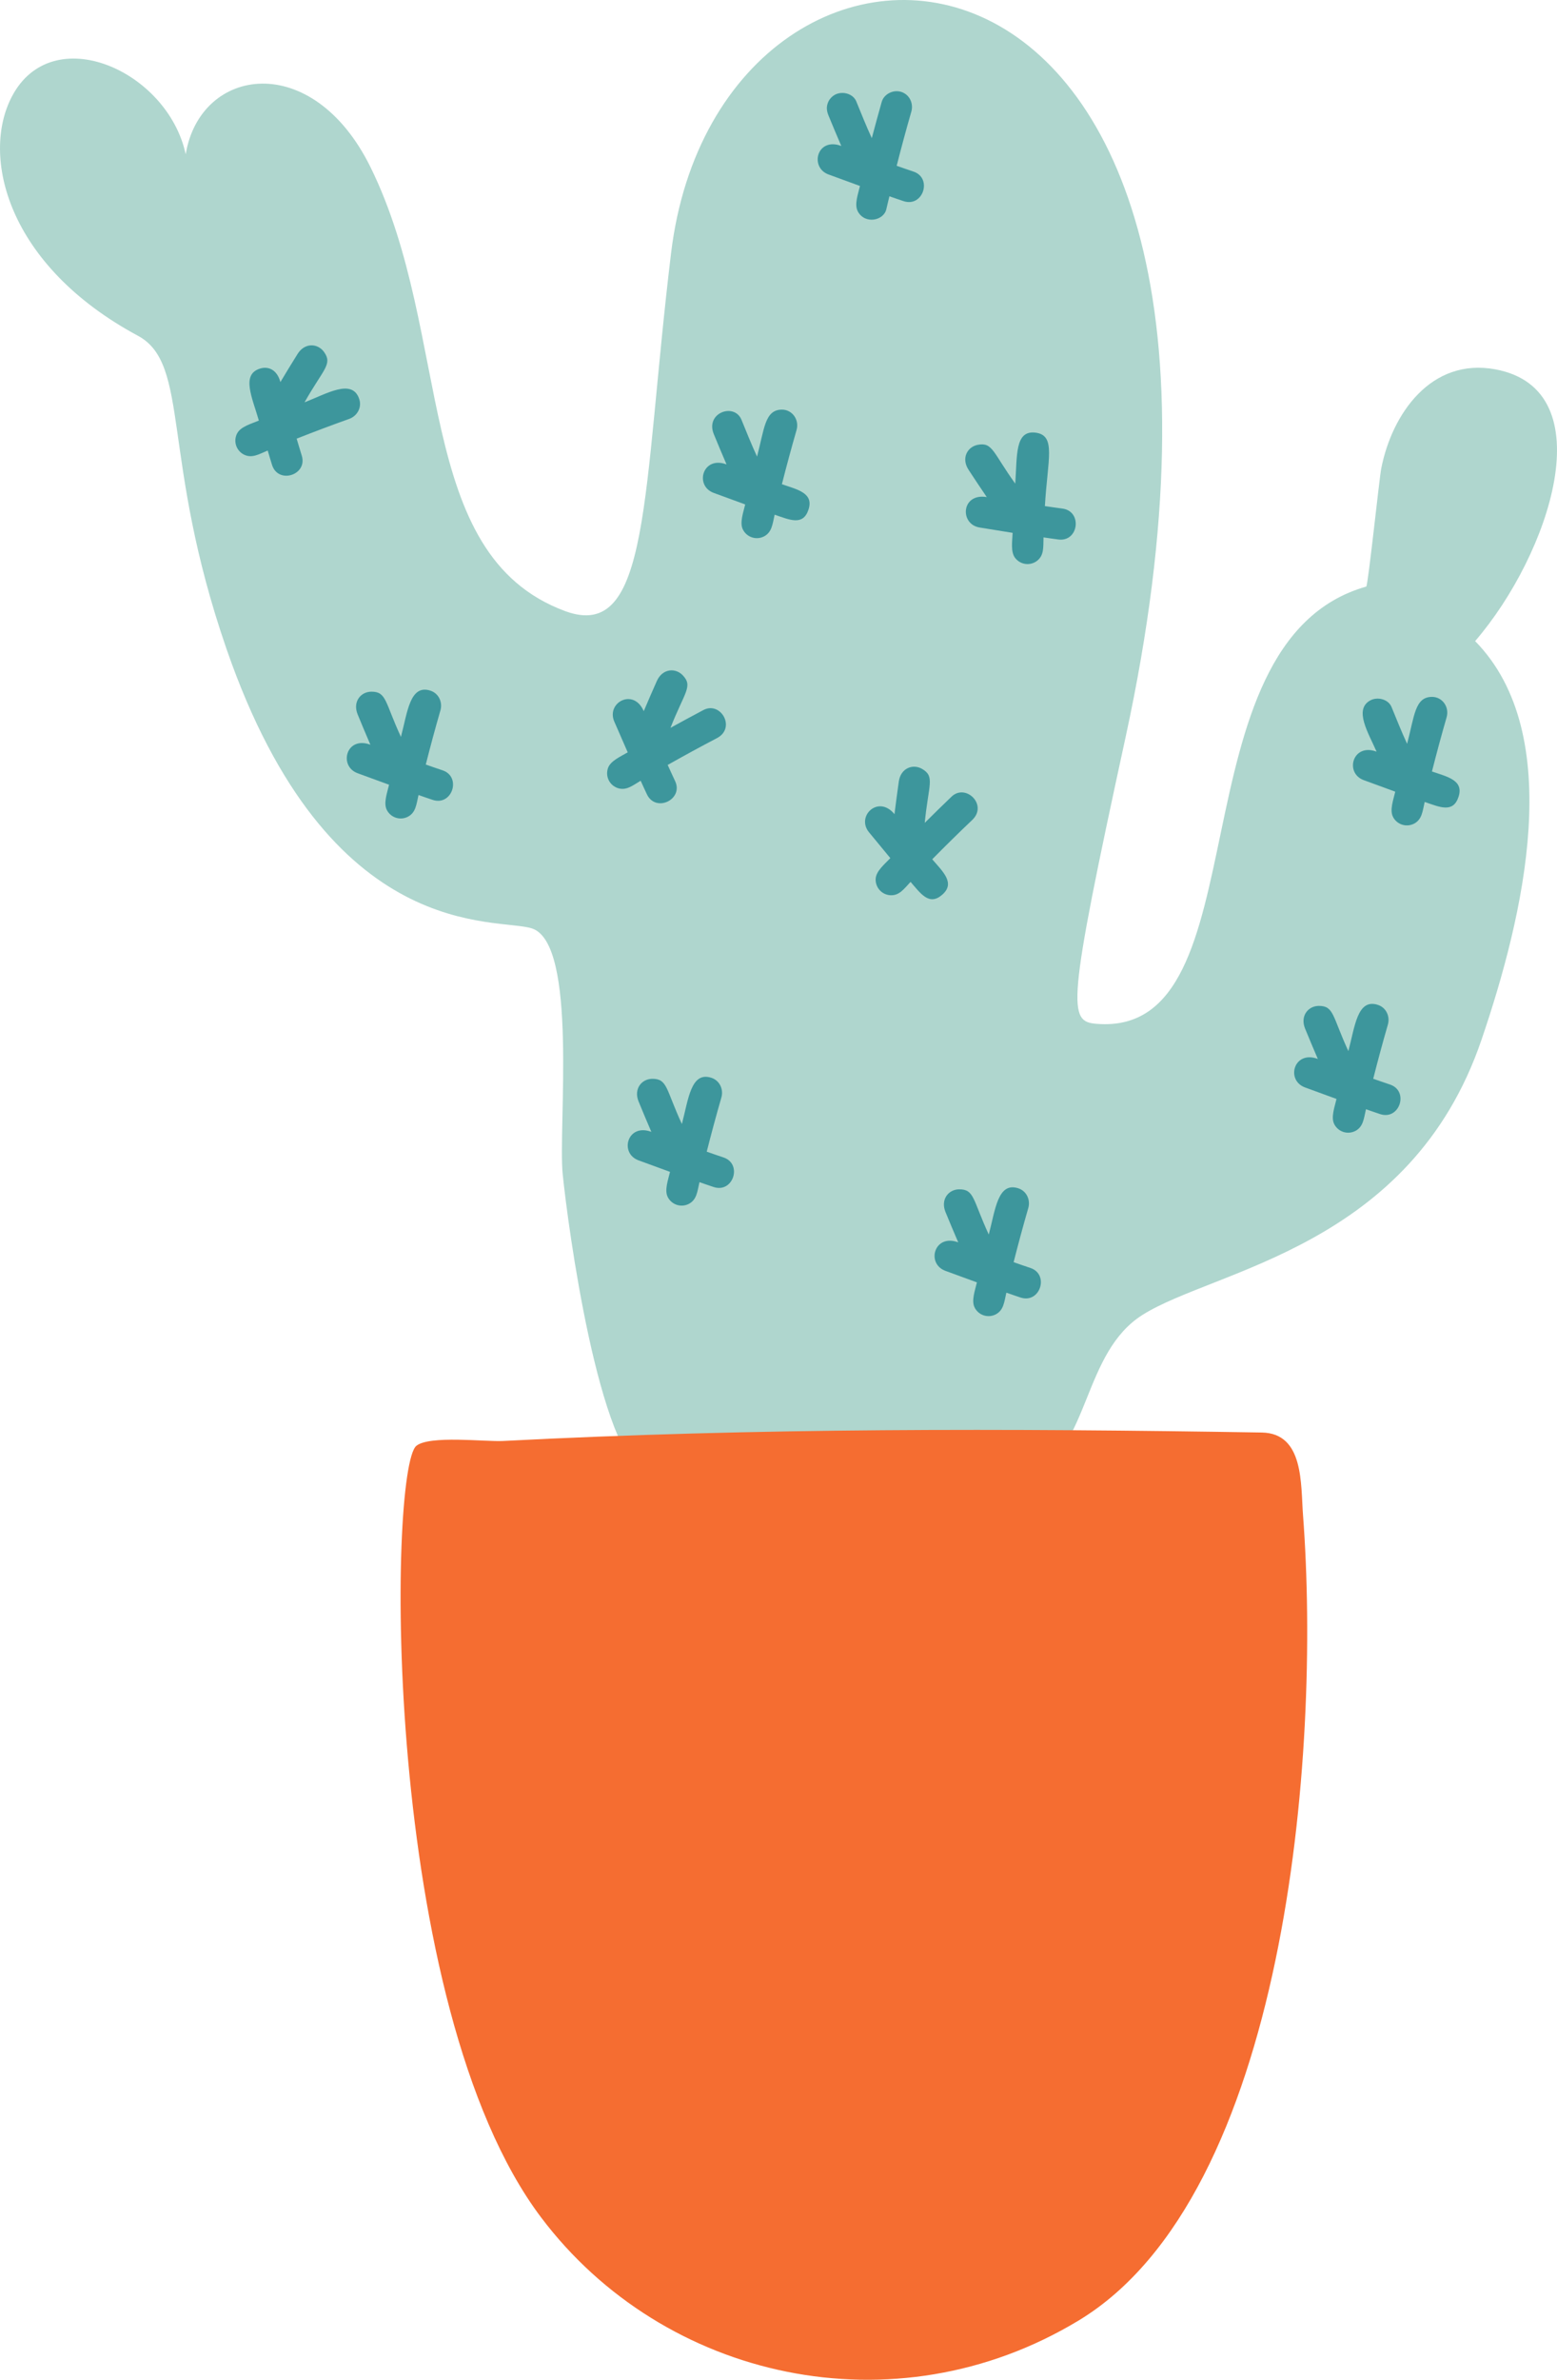 <svg xmlns="http://www.w3.org/2000/svg" width="707.24" height="1080" viewBox="0 0 707.24 1080"><g id="a"/><g id="b"><g id="c"><g id="d"><path d="M679.31 167.63c-29.27-5.46-47.07 20.22-51.92 45.05-.88 4.52-6 53.3-6.8 53.52-89.09 25.26-45.86 204.42-122.31 198.45-13.16-1.03-13.91-6.42 12.97-129.96C596.63-57.82 327-68.45 304.82 114.88c-13.21 109.21-9.18 176.88-48.18 162.43-69.35-25.69-50.75-125.14-88.32-201.4-26.38-53.55-77.42-45.71-83.97-5.88C76.23 32.1 23.84 8.8 5.44 43.74c-14.24 27.04-2.3 76.67 57.21 108.64 23.92 12.85 10.23 55.38 40.25 142.16 46.62 134.74 122.89 121.59 138.75 126.81 21.01 6.92 11.79 90.21 13.95 111.61 2.35 23.26 16.29 127.05 38.43 137 51.53 23.15 147.2 14.18 174.91-.09 26.32-13.56 22.8-56.05 50.11-73.2 32.88-20.66 121.75-30.52 153.89-124.78 19.15-56.15 38.77-138.51-2.89-180.94 33.87-39.3 58.86-114.07 9.26-123.32z" fill="#afd6ce"/><path d="M591.88 687.68c-1.08-14.16.49-37.25-18.74-37.57-115.15-1.89-229.62-2.15-344.69 3.84-7.96.41-33.39-2.67-39.34 2.21-12.69 10.4-16.14 253.62 56.68 350.16 55.67 73.81 160.54 97.31 244.16 46.78 94.1-56.86 110.19-256.72 101.93-365.42z" fill="#f56d31"/><path d="M276.15 348.63c-1.24 3.7.65 7.67 4.37 9 3.88 1.31 6.66-1.02 10.49-3.31.95 2.05 1.86 4.12 2.84 6.16 4.03 8.48 16.79 2.31 12.78-6.06-1.15-2.41-2.23-4.85-3.35-7.27 7.39-4.17 14.84-8.24 22.36-12.16 8.84-4.62 1.76-16.84-6.06-12.79-5.04 2.65-10.04 5.38-15.03 8.12 6.38-16.22 10.35-18.87 5.58-23.86-3.34-3.49-9.22-3.08-11.76 2.57-2 4.56-4.04 9.12-5.96 13.72-4.58-10.67-17.08-3.97-13.4 4.67 2.02 4.68 4.06 9.35 6.12 14.01-3.22 1.91-7.88 3.88-8.98 7.2z" fill="#3d969c"/><path d="M337.49 240.4c1.82 3.45 6 4.83 9.53 3.05 3.63-1.9 3.86-5.52 4.85-9.87 6.78 2.31 12.89 5.2 15.36-2.28 2.52-7.56-4.98-9.12-12.07-11.54 2.09-8.23 4.3-16.42 6.65-24.57 1.36-4.71-1.96-9.29-6.61-9.29-7.84.0-7.99 8.77-11.33 21.31-2.54-5.49-4.79-11.16-7.07-16.72-3.28-7.88-16.5-3.14-12.59 6.48 1.91 4.59 3.8 9.22 5.8 13.79-10.85-4.05-14.64 9.62-5.88 12.91 4.78 1.77 9.57 3.52 14.36 5.25-.84 3.65-2.64 8.38-1 11.47z" fill="#3d969c"/><path d="M397.75 398.83c-.18 3.89 2.73 7.2 6.68 7.45 4.09.2 6.12-2.81 9.18-6.06 4.69 5.42 8.49 11 14.41 5.8 6-5.25.31-10.39-4.57-16.06 5.96-6.04 12.01-12 18.16-17.83 7.23-6.86-2.93-16.68-9.34-10.64-4.12 3.93-8.17 7.93-12.22 11.94 1.68-17.35 4.77-20.99-1.18-24.47-4.17-2.44-9.72-.43-10.6 5.7-.67 4.93-1.38 9.88-1.97 14.83-7.28-8.94-17.52.87-11.61 8.16 3.23 3.95 6.47 7.87 9.73 11.79-2.57 2.72-6.51 5.9-6.66 9.39z" fill="#3d969c"/><path d="M303.34 543.31c1.81 3.45 6 4.83 9.53 3.05 3.63-1.9 3.86-5.52 4.85-9.87 2.14.73 4.27 1.5 6.42 2.2 8.91 2.95 13.26-10.54 4.45-13.43-2.54-.83-5.05-1.73-7.57-2.6 2.09-8.23 4.29-16.42 6.65-24.57 1.07-3.68-.74-7.7-4.49-8.95-9.4-3.09-10.48 9.84-13.45 20.97-7.32-15.82-6.49-20.52-13.4-20.52-4.83.0-8.6 4.54-6.27 10.28 1.91 4.59 3.8 9.22 5.8 13.79-10.85-4.05-14.64 9.62-5.88 12.91 4.78 1.77 9.56 3.52 14.36 5.25-.84 3.65-2.64 8.38-1 11.47z" fill="#3d969c"/><path d="M442.74 593.46c1.81 3.45 6 4.83 9.53 3.05 3.63-1.9 3.86-5.52 4.85-9.87 2.14.73 4.27 1.5 6.42 2.2 8.91 2.95 13.26-10.54 4.45-13.43-2.54-.83-5.05-1.73-7.57-2.6 2.09-8.23 4.3-16.42 6.66-24.57 1.06-3.68-.74-7.7-4.5-8.95-9.4-3.09-10.48 9.84-13.45 20.97-7.32-15.82-6.5-20.52-13.4-20.52-4.83.0-8.6 4.54-6.27 10.28 1.91 4.59 3.8 9.22 5.8 13.79-10.87-4.06-14.68 9.61-5.88 12.91 4.78 1.77 9.57 3.52 14.36 5.25-.84 3.65-2.64 8.38-1 11.47z" fill="#3d969c"/><path d="M606.08 510.22c1.82 3.45 6 4.83 9.53 3.05 3.63-1.9 3.86-5.52 4.85-9.87 2.14.73 4.27 1.5 6.42 2.2 8.91 2.95 13.26-10.54 4.45-13.43-2.54-.83-5.05-1.74-7.57-2.6 2.09-8.23 4.29-16.42 6.65-24.57 1.07-3.68-.73-7.7-4.49-8.95-9.4-3.09-10.48 9.84-13.45 20.97-7.32-15.82-6.49-20.52-13.4-20.52-4.83.0-8.6 4.54-6.27 10.28 1.91 4.59 3.8 9.22 5.8 13.79-10.87-4.06-14.68 9.61-5.88 12.91 4.78 1.77 9.57 3.52 14.36 5.25-.84 3.65-2.64 8.38-1 11.47z" fill="#3d969c"/><path d="M632.76 370.76c1.81 3.45 6 4.83 9.53 3.05 3.63-1.9 3.86-5.52 4.85-9.87 6.78 2.31 12.89 5.2 15.36-2.28 2.52-7.56-4.98-9.12-12.06-11.54 2.09-8.23 4.29-16.42 6.65-24.57 1.36-4.71-1.96-9.29-6.61-9.29-7.84.0-7.99 8.78-11.33 21.31-2.54-5.49-4.79-11.16-7.07-16.72-1.47-3.53-6.29-4.73-9.54-3.05-7.76 4.06-.99 14.79 2.75 23.32-10.85-4.05-14.64 9.62-5.88 12.91 4.78 1.77 9.56 3.52 14.36 5.25-.84 3.65-2.64 8.38-1 11.47z" fill="#3d969c"/><path d="M175.72 367.62c1.82 3.45 6 4.83 9.53 3.05 3.63-1.9 3.86-5.52 4.85-9.87 2.14.73 4.27 1.5 6.42 2.2 8.91 2.95 13.26-10.54 4.45-13.43-2.54-.83-5.05-1.73-7.57-2.6 2.09-8.23 4.29-16.42 6.65-24.57 1.07-3.68-.74-7.7-4.49-8.95-9.4-3.09-10.48 9.84-13.45 20.97-7.32-15.82-6.5-20.52-13.4-20.52-4.83.0-8.6 4.54-6.27 10.28 1.91 4.59 3.8 9.22 5.8 13.79-11.01-4.11-14.52 9.66-5.88 12.91 4.78 1.77 9.56 3.52 14.36 5.25-.84 3.65-2.64 8.38-1 11.47z" fill="#3d969c"/><path d="M461.17 253.29c2.43 3.04 6.8 3.61 9.93 1.2 3.21-2.55 2.75-6.15 2.9-10.61 2.24.31 4.47.67 6.72.95 9.31 1.21 11.03-12.86 1.83-14.03-2.65-.34-5.28-.75-7.93-1.12 1.25-21.38 5.21-32.08-4.21-33.33-9.48-1.21-8.34 10.37-9.25 23.14-10.18-14.15-10.25-18.92-17.03-17.62-4.74.91-7.58 6.09-4.21 11.28 2.75 4.15 5.47 8.34 8.3 12.44-11.59-1.96-12.43 12.23-3.34 13.79 5.03.84 10.06 1.65 15.09 2.44-.14 3.74-1.01 8.73 1.19 11.45z" fill="#3d969c"/><path d="M389.62 95.89c3.18 6.05 11.85 4.3 12.99-1 .42-1.95.94-3.87 1.39-5.81 2.14.73 4.27 1.5 6.42 2.2 8.91 2.95 13.26-10.54 4.45-13.43-2.54-.83-5.05-1.73-7.57-2.6 2.09-8.23 4.3-16.42 6.65-24.57 1.06-3.68-.74-7.7-4.5-8.95-3.61-1.19-7.88.87-8.94 4.49-1.57 5.47-3.04 10.98-4.51 16.48-2.54-5.49-4.79-11.16-7.07-16.72-1.04-2.49-3.71-3.8-6.32-3.8-1.13.0-2.24.25-3.21.74-1.62.85-2.91 2.32-3.46 4.05-.66 1.95-.33 3.67.4 5.48 1.91 4.59 3.8 9.22 5.8 13.79-11.07-4.13-14.48 9.68-5.88 12.91 4.78 1.77 9.57 3.52 14.36 5.25-.84 3.65-2.64 8.38-1 11.47z" fill="#3d969c"/><path d="M107.67 196.76c-1.74 3.49-.42 7.69 3.08 9.52 3.66 1.84 6.73-.09 10.85-1.82.66 2.16 1.27 4.34 1.96 6.5 2.81 8.96 16.3 4.61 13.5-4.23-.81-2.55-1.54-5.11-2.31-7.66 7.9-3.11 15.84-6.1 23.83-8.95 3.61-1.29 5.82-5.09 4.64-8.88-3.1-9.81-15.01-2.42-24.88 1.33 8.57-15.18 12.86-17.25 8.83-22.86-2.82-3.92-8.71-4.33-12 .92-2.61 4.24-5.27 8.47-7.8 12.76-1.55-5.69-5.54-7.29-9.28-6.11-8.68 2.7-3.46 13.26-.51 23.59-3.45 1.45-8.34 2.75-9.89 5.89z" fill="#3d969c"/></g></g></g></svg>